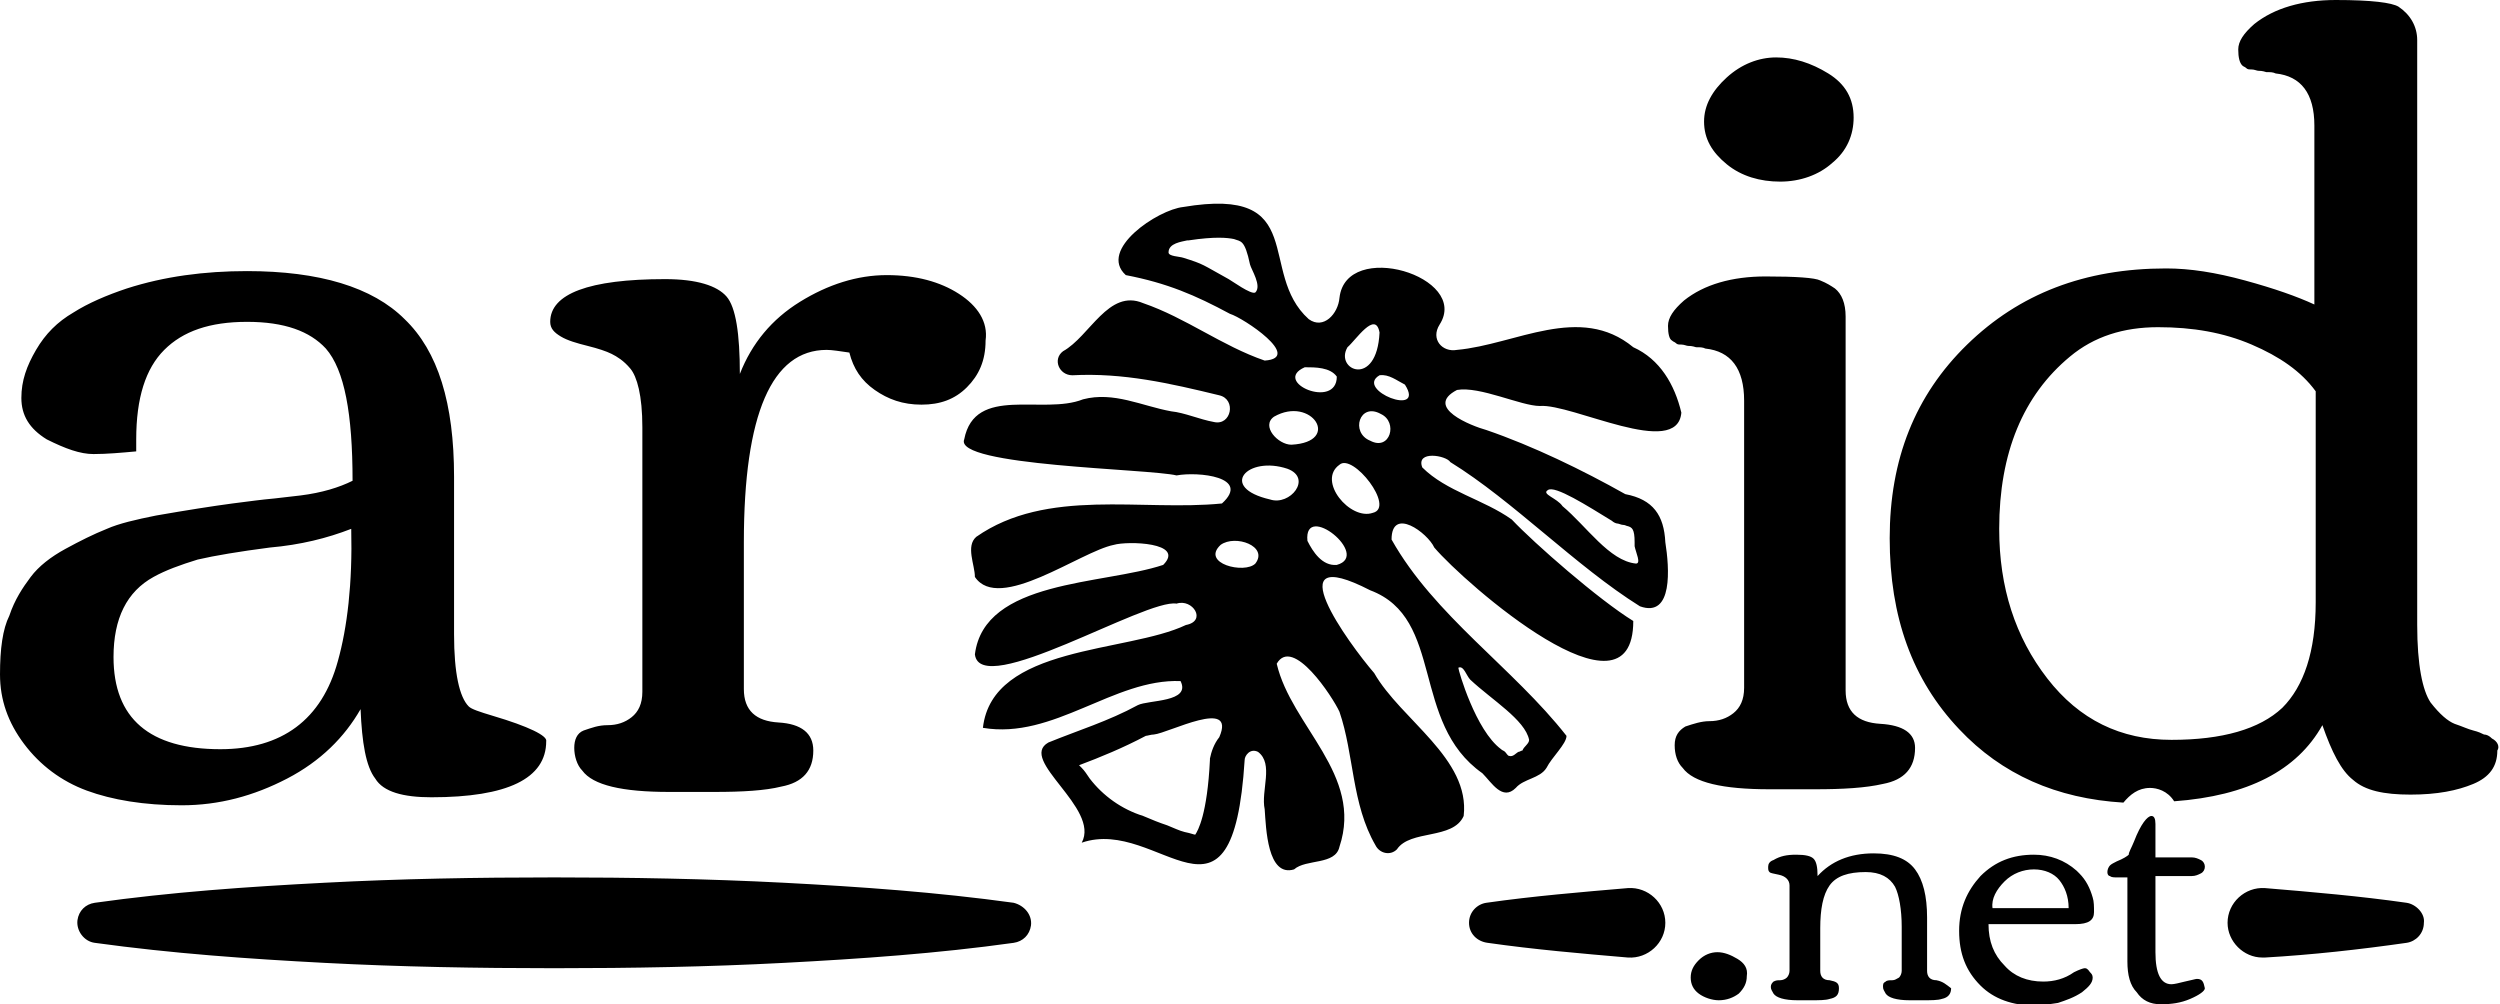 <svg version="1.1" xmlns="http://www.w3.org/2000/svg" xmlns:xlink="http://www.w3.org/1999/xlink" x="0px" y="0px" width="187.2px"
height="75.2px" viewBox="0 0 187.2 75.2" style="overflow:visible;enable-background:new 0 0 187.2 75.2;" xml:space="preserve">
<defs>
</defs>
<path d="M130.1,71.8c-0.5-0.3-1-0.5-1.5-0.5c-0.5,0-1,0.2-1.4,0.6c-0.4,0.4-0.6,0.8-0.6,1.3c0,0.5,0.2,0.9,0.6,1.2
c0.4,0.3,1,0.5,1.5,0.5c0.6,0,1.1-0.2,1.5-0.5c0.4-0.4,0.6-0.8,0.6-1.3C130.9,72.5,130.6,72.1,130.1,71.8z M164.5,73.3
c-0.1,0-0.4,0.1-0.9,0.2c-0.4,0.1-0.8,0.2-1,0.2c-0.8,0-1.2-0.8-1.2-2.4l0-5.7h2.7c0.3,0,0.5-0.1,0.7-0.2c0.2-0.1,0.3-0.3,0.3-0.5
s-0.1-0.4-0.3-0.5c-0.2-0.1-0.4-0.2-0.7-0.2l-2.7,0c0-0.2,0-0.4,0-0.8c0-0.4,0-0.7,0-0.9c0-0.2,0-0.5,0-0.8c0-0.4-0.1-0.6-0.3-0.6
c-0.3,0-0.8,0.6-1.3,1.9c-0.2,0.5-0.4,0.8-0.4,1c-0.1,0.1-0.4,0.3-0.9,0.5c-0.2,0.1-0.4,0.2-0.5,0.3c-0.1,0.1-0.2,0.3-0.2,0.5
c0,0.2,0.1,0.3,0.2,0.3c0.1,0.1,0.3,0.1,0.6,0.1l0.7,0v6.3c0,1,0.2,1.8,0.7,2.3c0.4,0.6,1,0.9,1.8,0.9c0.8,0,1.5-0.1,2.2-0.4
c0.7-0.3,1.1-0.6,1.1-0.8C165,73.5,164.9,73.3,164.5,73.3z M156.1,72.5c-0.1,0-0.4,0.1-0.8,0.3c-0.7,0.5-1.5,0.7-2.3,0.7
c-1.2,0-2.2-0.4-2.9-1.2c-0.8-0.8-1.2-1.8-1.2-3.1h6.5c1,0,1.4-0.3,1.4-0.9c0-0.4,0-0.8-0.1-1.1c-0.2-0.7-0.5-1.3-1-1.8
c-0.1-0.1-0.1-0.1-0.2-0.2c-0.9-0.8-2-1.2-3.2-1.2c-1.6,0-2.9,0.5-4,1.6c-1,1.1-1.6,2.4-1.6,4.1c0,1.7,0.5,3,1.6,4.1
c1,1,2.4,1.5,4.1,1.5c0.5,0,1-0.1,1.7-0.2c0.6-0.2,1.2-0.4,1.8-0.8c0.5-0.4,0.8-0.7,0.8-1.1c0-0.2-0.1-0.3-0.2-0.4
C156.3,72.5,156.2,72.5,156.1,72.5z M150.1,66c0.6-0.6,1.4-0.9,2.2-0.9c0.8,0,1.5,0.3,1.9,0.8c0.4,0.5,0.7,1.2,0.7,2.1
c-0.9,0-2,0-3.1,0h-2.6C149.1,67.3,149.5,66.6,150.1,66z M145,73.4c-0.5,0-0.7-0.3-0.7-0.7v-4c0-1.6-0.3-2.8-0.9-3.6
c-0.6-0.8-1.6-1.2-3.1-1.2c-1.8,0-3.2,0.6-4.2,1.7c0-0.7-0.1-1.1-0.3-1.3c-0.2-0.2-0.6-0.3-1.3-0.3c-0.7,0-1.2,0.1-1.7,0.4
c-0.3,0.1-0.4,0.3-0.4,0.5c0,0.2,0,0.3,0.1,0.4c0.1,0.1,0.3,0.1,0.7,0.2c0.5,0.1,0.8,0.4,0.8,0.8v6.4c0,0.2-0.1,0.4-0.2,0.5
c-0.1,0.1-0.3,0.2-0.5,0.2c-0.2,0-0.3,0-0.5,0.1c-0.1,0.1-0.2,0.2-0.2,0.4c0,0.2,0.1,0.3,0.2,0.5c0.2,0.3,0.8,0.5,1.8,0.5l1,0
c0.6,0,1.1,0,1.4-0.1c0.5-0.1,0.7-0.3,0.7-0.8c0-0.4-0.2-0.5-0.7-0.6c-0.5,0-0.7-0.3-0.7-0.7v-3.2c0-1.4,0.2-2.5,0.7-3.2
c0.5-0.7,1.4-1,2.7-1c1.1,0,1.8,0.4,2.2,1.1c0.3,0.6,0.5,1.7,0.5,3v3.3c0,0.2-0.1,0.4-0.2,0.5c-0.2,0.1-0.3,0.2-0.5,0.2
c-0.2,0-0.4,0-0.5,0.1c-0.2,0.1-0.2,0.2-0.2,0.4c0,0.2,0.1,0.3,0.2,0.5c0.2,0.3,0.8,0.5,1.8,0.5l1,0c0.6,0,1.1,0,1.4-0.1
c0.5-0.1,0.7-0.4,0.7-0.8C145.7,73.7,145.5,73.5,145,73.4z M180.2,67.6c-3.5-0.5-7-0.8-10.6-1.1c-1.5-0.1-2.8,1.1-2.8,2.6
c0,1.4,1.2,2.6,2.6,2.6c0.1,0,0.1,0,0.2,0c3.5-0.2,7.1-0.6,10.6-1.1c0.7-0.1,1.3-0.7,1.3-1.5C181.6,68.4,180.9,67.7,180.2,67.6z
M121.9,66.5c-3.5,0.3-7.1,0.6-10.6,1.1c-0.7,0.1-1.3,0.7-1.3,1.5c0,0.8,0.6,1.4,1.4,1.5c3.5,0.5,7,0.8,10.5,1.1
c1.5,0.1,2.8-1.1,2.8-2.6S123.4,66.4,121.9,66.5z M75.9,67.6c-5.8-0.8-11.5-1.2-17.2-1.5c-5.8-0.3-11.5-0.4-17.2-0.4
c-5.8,0-11.5,0.1-17.2,0.4c-5.8,0.3-11.5,0.7-17.2,1.5c-0.7,0.1-1.2,0.6-1.3,1.3c-0.1,0.8,0.5,1.6,1.3,1.7
c5.8,0.8,11.5,1.2,17.2,1.5c5.7,0.3,11.5,0.4,17.2,0.4c5.8,0,11.5-0.1,17.2-0.4c5.7-0.3,11.5-0.7,17.2-1.5c0.7-0.1,1.2-0.6,1.3-1.3
C77.3,68.5,76.7,67.8,75.9,67.6z M136.9,5.5c-1.3-0.8-2.6-1.2-3.9-1.2s-2.6,0.5-3.7,1.5c-1.1,1-1.7,2.1-1.7,3.3
c0,1.3,0.6,2.3,1.7,3.2c1.1,0.9,2.5,1.3,4,1.3s2.9-0.5,3.9-1.4c1.1-0.9,1.6-2.1,1.6-3.4C138.8,7.4,138.2,6.3,136.9,5.5z M109.1,29.2
c1.7-0.3,4.8,1.2,6.2,1.2c2.4-0.2,10.3,4,10.6,0.5c-0.5-2.1-1.6-4-3.6-4.9c-4-3.3-8.8-0.2-13.2,0.2c-1.1,0.2-2-0.8-1.3-1.9
c2.3-3.6-7-6.4-7.5-2c-0.1,1.2-1.2,2.4-2.3,1.6c-3.9-3.5,0.1-10-9.4-8.4c-1.9,0.2-6.4,3.2-4.3,5.1c3.1,0.6,5.2,1.5,7.8,2.9
c1,0.3,5.5,3.3,2.6,3.5c-3.2-1.1-5.9-3.2-9.1-4.3c-2.6-1.1-4,2.5-6,3.6c-0.8,0.6-0.3,1.8,0.7,1.8c3.8-0.2,7.3,0.6,11,1.5
c1.3,0.3,0.9,2.3-0.4,2c-1.1-0.2-2.2-0.7-3.2-0.8c-2.2-0.4-4.3-1.5-6.6-0.9c-3,1.2-8.1-1.1-8.9,3c-0.8,2,13.9,2.2,15.9,2.7
c1.6-0.3,5.6,0.1,3.4,2.1c-6,0.6-13.1-1.2-18.4,2.5c-0.8,0.7-0.1,2.1-0.1,3c1.8,2.7,7.9-1.9,10.4-2.4c1-0.3,5.4-0.2,3.7,1.5
c-4.5,1.5-13.4,1.1-14.1,6.7c0.4,3.4,12.8-4.2,15.1-3.8c1.2-0.4,2.3,1.3,0.7,1.6c-4.4,2.1-14.5,1.5-15.2,7.7
c5.3,0.9,9.8-3.7,14.8-3.5c0.8,1.6-2.4,1.4-3.2,1.8c-2.2,1.2-4.5,1.9-6.7,2.8c-2.3,1.3,3.9,4.9,2.5,7.5c0,0,0,0,0,0
c5.8-2,11.3,8.1,12.2-6.2c0-0.3,0.4-0.9,1-0.6c1.2,0.9,0.2,2.9,0.5,4.3c0.1,1.4,0.2,5.1,2.2,4.5c0.9-0.8,3.1-0.3,3.4-1.7
c1.8-5.4-3.6-9-4.7-13.7c1.2-2.1,4.2,2.5,4.7,3.6c1.1,3.2,0.9,6.9,2.7,10c0.3,0.6,1.1,0.8,1.6,0.3c1-1.5,4.2-0.7,5-2.5
c0.5-4.3-4.7-7.2-6.7-10.7c-1.9-2.2-7.5-9.9-0.3-6.2c5.6,2.1,3,9.9,8.4,13.7c0.7,0.7,1.5,2.1,2.5,1.1c0.6-0.7,1.8-0.7,2.3-1.5
c0.4-0.8,1.5-1.8,1.5-2.4c-4-5.1-9.9-9-13.1-14.7c0-2.5,2.7-0.5,3.2,0.6c2.3,2.7,14.9,13.7,14.9,5.5c-2.6-1.6-7.4-5.8-9.1-7.6
c-2.1-1.5-4.9-2.1-6.7-3.9c-0.5-1.3,1.8-0.9,2.1-0.4c4.7,2.9,9.4,7.8,14.2,10.8c2.5,0.9,2.2-2.9,1.9-4.8c-0.1-2-0.9-3.2-3-3.6
c-3.2-1.8-6.9-3.6-10.4-4.8C110.2,31.9,106.6,30.5,109.1,29.2z M94,21.9c-0.3,0.2-1.8-0.9-2-1c-2-1.1-1.8-1.1-3.4-1.6
c-0.3-0.1-1.1-0.1-1.1-0.4c0-0.7,1-0.8,1.4-0.9c0,0,0.1,0,0.1,0c2-0.3,2.9-0.2,3.4-0.1c0.5,0.2,0.8,0,1.2,1.9
C93.7,20.2,94.5,21.4,94,21.9z M110.1,50.9c1.6,1.5,4.1,3,4.4,4.5c0,0.3-0.4,0.5-0.5,0.8c-0.1,0-0.2,0.1-0.3,0.1
c-0.2,0.1-0.4,0.4-0.7,0.3c-0.1,0-0.2-0.2-0.3-0.3c-0.1-0.1-0.2-0.1-0.3-0.2c-1.9-1.4-3.2-5.9-3.2-6.1
C109.6,49.8,109.8,50.6,110.1,50.9z M100.9,26c0.6-0.5,2.1-2.8,2.4-1.1C103.1,29.1,99.9,27.7,100.9,26z M97.7,27.5
c0.8,0,1.9,0,2.4,0.7C100.1,30.7,95.2,28.6,97.7,27.5z M91.3,55.2c-0.4,0.5-0.6,1.1-0.7,1.6c0,0,0,0,0,0.1c-0.2,4.1-0.9,5.3-1.1,5.6
c-0.1,0-0.3-0.1-0.8-0.2c-0.4-0.1-0.8-0.3-1.3-0.5c-0.6-0.2-1.1-0.4-1.8-0.7c0,0,0,0,0,0c-1.6-0.5-3-1.5-4-2.8
c-0.2-0.3-0.4-0.6-0.6-0.8c-0.1-0.1-0.1-0.1-0.2-0.2c1.6-0.6,3.3-1.3,5-2.2c0.1,0,0.4-0.1,0.6-0.1C87.5,54.9,92.6,52.2,91.3,55.2z
M94,42.2c-0.8,0.8-4.1,0-2.6-1.4C92.5,40,95,40.9,94,42.2z M95.1,37.4c-3.9-0.9-1.7-3.3,1.3-2.3C98.3,35.8,96.6,37.9,95.1,37.4z
M96.7,33.3c-1,0-2.3-1.4-1.3-2.1C98.2,29.6,100.5,33.1,96.7,33.3z M100.1,42.3c-1.1,0.1-1.8-1-2.2-1.8
C97.6,37.5,102.7,41.6,100.1,42.3z M102.8,38.4c-1.7,0.6-4.2-2.4-2.5-3.6C101.3,33.9,104.5,38,102.8,38.4z M102.6,33
c-1.5-0.6-0.8-2.9,0.8-2C104.7,31.6,104.1,33.8,102.6,33z M103.3,28.1c0.7-0.1,1.3,0.4,1.9,0.7C106.8,31.3,101.4,29.2,103.3,28.1z
M115.9,36.7c0.5-0.4,3,1.2,4.8,2.3c0.1,0.1,0.3,0.2,0.4,0.2c0.1,0,0.3,0.1,0.4,0.1c0.2,0,0.3,0.1,0.4,0.1c0.3,0.1,0.5,0.2,0.5,1.2
c0,0.1,0,0.2,0,0.3c0.1,0.5,0.5,1.3,0.1,1.3c-2-0.2-3.7-2.8-5.5-4.3C116.6,37.3,115.4,37,115.9,36.7z M186.6,55.3
c-0.2-0.2-0.4-0.3-0.6-0.3c-0.2-0.1-0.4-0.2-0.8-0.3c-0.4-0.1-0.8-0.3-1.4-0.5c-0.5-0.2-1.1-0.7-1.8-1.6c-0.6-0.9-1-2.8-1-5.8V3
c0-1-0.5-1.9-1.4-2.5c-0.5-0.3-2-0.5-4.7-0.5c-2.5,0-4.6,0.6-6.1,1.8c-0.8,0.7-1.2,1.3-1.2,1.9c0,0.6,0.1,1,0.3,1.2
c0.1,0.1,0.2,0.1,0.3,0.2c0.1,0.1,0.2,0.1,0.4,0.1c0.2,0,0.4,0.1,0.5,0.1c0.1,0,0.3,0,0.6,0.1c0.3,0,0.5,0,0.7,0.1
c1.9,0.2,2.9,1.5,2.9,3.9v13.4c-1.3-0.6-3-1.2-5.2-1.8c-2.2-0.6-4.1-0.9-5.9-0.9c-6.1,0-11,1.9-14.9,5.7c-3.9,3.8-5.8,8.6-5.8,14.5
c0,5.9,1.7,10.6,5.2,14.3c3.2,3.4,7.3,5.2,12.3,5.5c0.5-0.6,1.1-1.1,2-1.1c0.5,0,1.3,0.2,1.8,1c5.5-0.4,9.2-2.3,11.1-5.7
c0.7,2,1.4,3.4,2.3,4.1c0.9,0.8,2.3,1.1,4.3,1.1c2,0,3.5-0.3,4.7-0.8c1.2-0.5,1.8-1.3,1.8-2.5C187.2,55.9,187,55.5,186.6,55.3z
M173.4,45.1c0,3.7-0.9,6.3-2.5,7.9c-1.7,1.6-4.5,2.4-8.3,2.4s-6.9-1.5-9.3-4.6c-2.4-3.1-3.6-6.8-3.6-11.2c0-5.7,1.8-10,5.3-12.9
c1.8-1.5,4-2.2,6.6-2.2s4.9,0.4,7,1.3c2.1,0.9,3.7,2,4.8,3.5V45.1z M136.9,5.5c-1.3-0.8-2.6-1.2-3.9-1.2s-2.6,0.5-3.7,1.5
c-1.1,1-1.7,2.1-1.7,3.3c0,1.3,0.6,2.3,1.7,3.2c1.1,0.9,2.5,1.3,4,1.3s2.9-0.5,3.9-1.4c1.1-0.9,1.6-2.1,1.6-3.4
C138.8,7.4,138.2,6.3,136.9,5.5z M140.8,54.2c-1.7-0.1-2.6-0.9-2.6-2.5v-28c0-1-0.3-1.7-0.8-2.1c-0.3-0.2-0.6-0.4-1.1-0.6
c-0.4-0.2-1.8-0.3-4.1-0.3c-2.5,0-4.6,0.6-6.1,1.8c-0.8,0.7-1.2,1.3-1.2,1.9c0,0.6,0.1,1,0.3,1.1c0.1,0.1,0.2,0.1,0.3,0.2
c0.1,0.1,0.2,0.1,0.4,0.1c0.2,0,0.4,0.1,0.5,0.1c0.1,0,0.3,0,0.6,0.1c0.3,0,0.5,0,0.7,0.1c1.9,0.2,2.9,1.5,2.9,3.9v21.5
c0,0.9-0.3,1.5-0.8,1.9c-0.5,0.4-1.1,0.6-1.8,0.6c-0.6,0-1.2,0.2-1.8,0.4c-0.5,0.3-0.8,0.7-0.8,1.4s0.2,1.3,0.6,1.7
c0.8,1.1,3,1.6,6.5,1.6l3.4,0c2.1,0,3.8-0.1,5.1-0.4c1.6-0.3,2.4-1.2,2.4-2.7C143.4,54.9,142.5,54.3,140.8,54.2z M71.8,22
c-1.4-0.9-3.2-1.4-5.4-1.4c-2.2,0-4.4,0.7-6.5,2c-2.1,1.3-3.6,3.1-4.5,5.4c0-3-0.3-5-1-5.8c-0.7-0.8-2.2-1.3-4.6-1.3
c-5.7,0-8.6,1.1-8.6,3.2c0,0.5,0.3,0.8,0.8,1.1s1.2,0.5,2,0.7c0.8,0.2,1.4,0.4,1.8,0.6c0.4,0.2,0.9,0.5,1.4,1.1s0.9,2,0.9,4.4v19.8
c0,0.9-0.3,1.5-0.8,1.9c-0.5,0.4-1.1,0.6-1.8,0.6c-0.7,0-1.2,0.2-1.8,0.4C43.2,54.9,43,55.4,43,56s0.2,1.3,0.6,1.7
c0.8,1.1,3,1.6,6.5,1.6l3.4,0c2.1,0,3.8-0.1,5-0.4c1.6-0.3,2.4-1.2,2.4-2.7c0-1.3-0.9-2-2.6-2.1s-2.6-0.9-2.6-2.5v-11
c0-9.6,2.1-14.4,6.2-14.4c0.4,0,1,0.1,1.7,0.2c0.3,1.2,0.9,2.1,1.9,2.8c1,0.7,2.1,1.1,3.5,1.1c1.4,0,2.5-0.4,3.4-1.3
c0.9-0.9,1.4-2,1.4-3.5C74,24.1,73.2,22.9,71.8,22z M36.9,53.6c-1-0.3-1.6-0.5-1.8-0.7c-0.7-0.7-1.1-2.5-1.1-5.4l0-11.8
c0-5.5-1.2-9.4-3.7-11.8c-2.4-2.4-6.4-3.6-11.8-3.6c-3.2,0-6.2,0.4-9,1.3c-1.5,0.5-2.9,1.1-4,1.8c-1.2,0.7-2.1,1.6-2.8,2.8
s-1.1,2.3-1.1,3.6s0.6,2.3,1.9,3.1C4.9,33.6,6,34,7,34c1,0,2.1-0.1,3.2-0.2l0-0.9c0-3.1,0.7-5.3,2.1-6.7c1.4-1.4,3.4-2.1,6.2-2.1
s4.7,0.7,5.9,2c1.4,1.6,2,4.9,2,9.9c-1,0.5-2.3,0.9-3.9,1.1c-1.7,0.2-2.6,0.3-2.7,0.3c-0.1,0-0.8,0.1-2.4,0.3
c-1.5,0.2-3.4,0.5-5.7,0.9c-1.5,0.3-2.8,0.6-3.7,1c-1,0.4-2,0.9-3.1,1.5c-1.1,0.6-2,1.3-2.6,2.1c-0.6,0.8-1.2,1.7-1.6,2.9
C0.2,47.1,0,48.6,0,50.5c0,1.9,0.6,3.6,1.8,5.2c1.2,1.6,2.8,2.8,4.7,3.5c1.9,0.7,4.3,1.1,7.1,1.1c2.8,0,5.4-0.7,7.9-2
c2.5-1.3,4.3-3.1,5.5-5.2c0.1,2.5,0.4,4.3,1.1,5.2c0.6,1,2.1,1.4,4.2,1.4c5.7,0,8.6-1.4,8.6-4.2C41,55.1,39.6,54.4,36.9,53.6z
M25.3,49.5c-1.2,4.4-4.2,6.6-8.8,6.6c-5.3,0-8-2.3-8-6.9c0-2.9,1-4.9,3-6c0.9-0.5,2-0.9,3.3-1.3c1.3-0.3,3.1-0.6,5.4-0.9
c2.3-0.2,4.3-0.7,6.1-1.4C26.4,43.7,26,47,25.3,49.5z"/>
</svg>